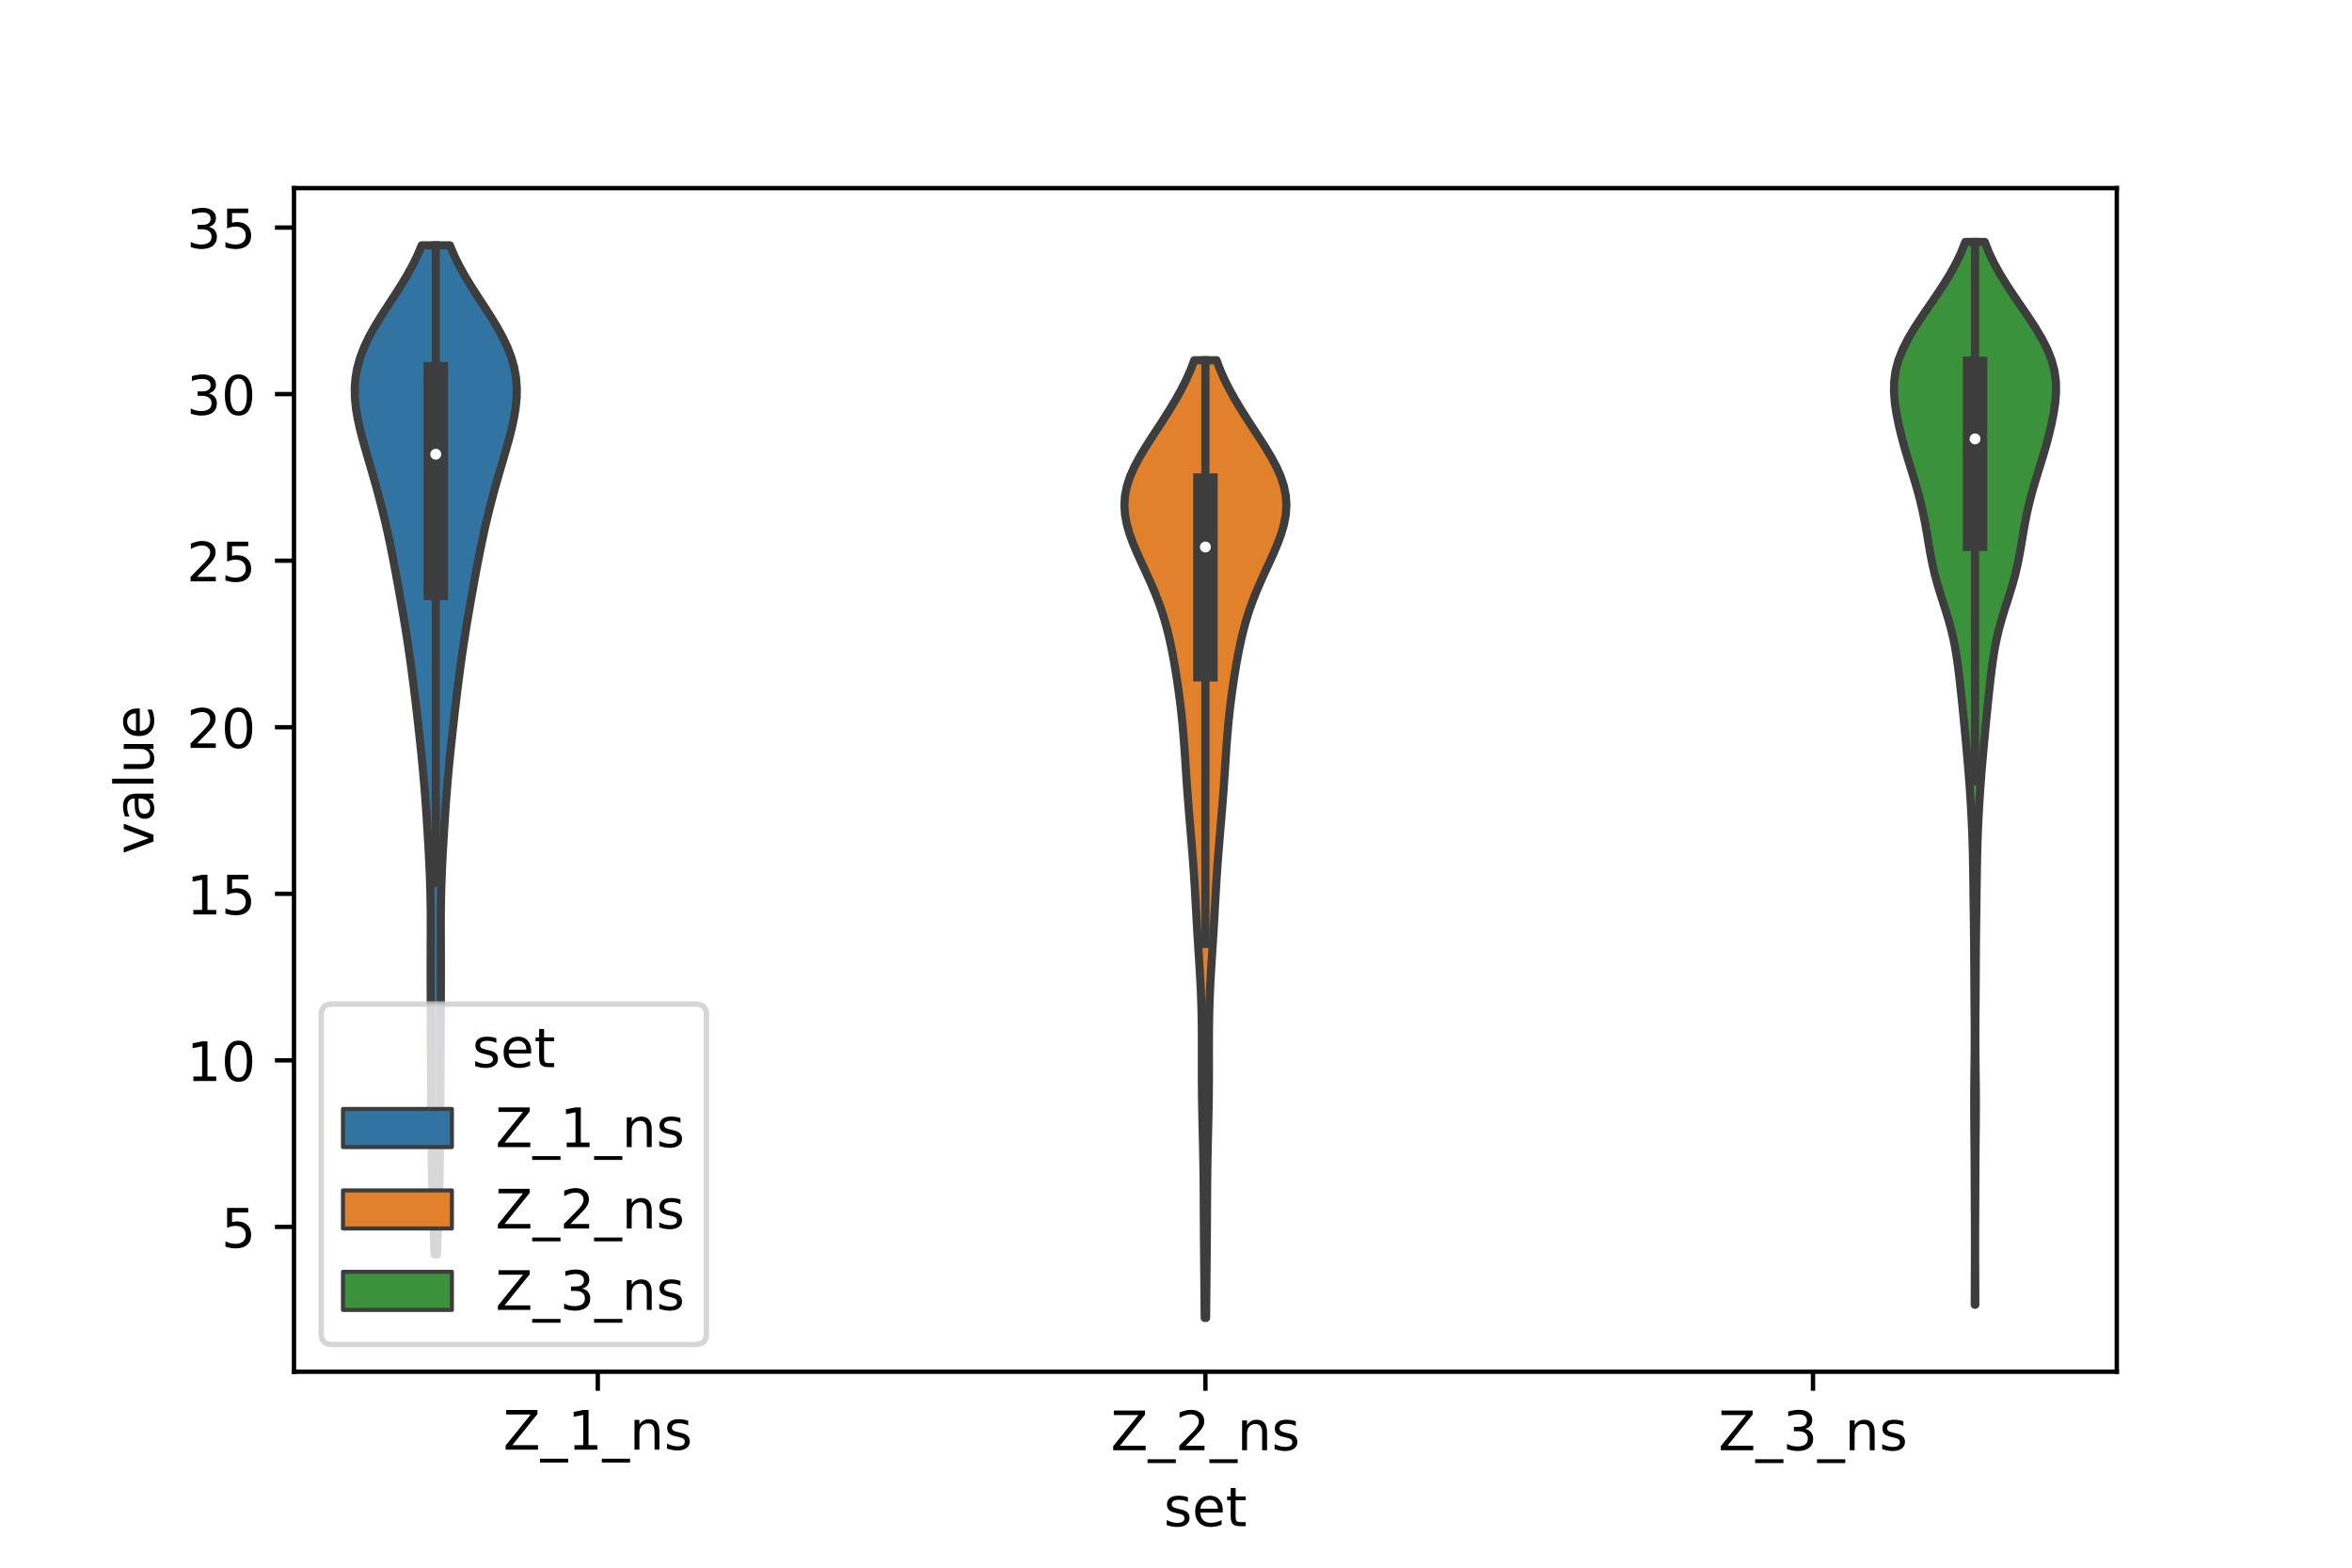 <?xml version="1.0" encoding="utf-8" standalone="no"?>
<!DOCTYPE svg PUBLIC "-//W3C//DTD SVG 1.1//EN"
  "http://www.w3.org/Graphics/SVG/1.1/DTD/svg11.dtd">
<!-- Created with matplotlib (https://matplotlib.org/) -->
<svg height="288pt" version="1.1" viewBox="0 0 432 288" width="432pt" xmlns="http://www.w3.org/2000/svg" xmlns:xlink="http://www.w3.org/1999/xlink">
 <defs>
  <style type="text/css">*{stroke-linecap:butt;stroke-linejoin:round;}</style>
 </defs>
 <g id="figure_1">
  <g id="patch_1">
   <path d="M 0 288 
L 432 288 
L 432 0 
L 0 0 
z
" style="fill:#ffffff;"/>
  </g>
  <g id="axes_1">
   <g id="patch_2">
    <path d="M 54 252 
L 388.8 252 
L 388.8 34.56 
L 54 34.56 
z
" style="fill:#ffffff;"/>
   </g>
   <g id="PolyCollection_1">
    <defs>
     <path d="M 80.272 -57.541 
L 79.808 -57.541 
L 79.751 -59.414 
L 79.688 -61.286 
L 79.623 -63.159 
L 79.557 -65.032 
L 79.494 -66.904 
L 79.436 -68.777 
L 79.385 -70.65 
L 79.341 -72.522 
L 79.305 -74.395 
L 79.276 -76.267 
L 79.253 -78.14 
L 79.235 -80.013 
L 79.22 -81.885 
L 79.208 -83.758 
L 79.197 -85.631 
L 79.188 -87.503 
L 79.18 -89.376 
L 79.172 -91.249 
L 79.165 -93.121 
L 79.157 -94.994 
L 79.15 -96.867 
L 79.142 -98.739 
L 79.133 -100.612 
L 79.124 -102.485 
L 79.114 -104.357 
L 79.106 -106.23 
L 79.1 -108.103 
L 79.097 -109.975 
L 79.099 -111.848 
L 79.105 -113.721 
L 79.112 -115.593 
L 79.117 -117.466 
L 79.116 -119.339 
L 79.103 -121.211 
L 79.075 -123.084 
L 79.029 -124.956 
L 78.965 -126.829 
L 78.886 -128.702 
L 78.793 -130.574 
L 78.69 -132.447 
L 78.581 -134.32 
L 78.466 -136.192 
L 78.346 -138.065 
L 78.219 -139.938 
L 78.081 -141.81 
L 77.932 -143.683 
L 77.771 -145.556 
L 77.596 -147.428 
L 77.411 -149.301 
L 77.217 -151.174 
L 77.016 -153.046 
L 76.809 -154.919 
L 76.597 -156.792 
L 76.379 -158.664 
L 76.155 -160.537 
L 75.922 -162.41 
L 75.681 -164.282 
L 75.429 -166.155 
L 75.164 -168.028 
L 74.887 -169.9 
L 74.597 -171.773 
L 74.293 -173.645 
L 73.979 -175.518 
L 73.655 -177.391 
L 73.323 -179.263 
L 72.984 -181.136 
L 72.638 -183.009 
L 72.282 -184.881 
L 71.915 -186.754 
L 71.53 -188.627 
L 71.126 -190.499 
L 70.699 -192.372 
L 70.247 -194.245 
L 69.769 -196.117 
L 69.266 -197.99 
L 68.742 -199.863 
L 68.202 -201.735 
L 67.653 -203.608 
L 67.11 -205.481 
L 66.587 -207.353 
L 66.107 -209.226 
L 65.696 -211.099 
L 65.383 -212.971 
L 65.195 -214.844 
L 65.16 -216.717 
L 65.301 -218.589 
L 65.633 -220.462 
L 66.16 -222.334 
L 66.876 -224.207 
L 67.766 -226.08 
L 68.799 -227.952 
L 69.939 -229.825 
L 71.144 -231.698 
L 72.368 -233.57 
L 73.568 -235.443 
L 74.703 -237.316 
L 75.741 -239.188 
L 76.662 -241.061 
L 77.451 -242.934 
L 82.629 -242.934 
L 82.629 -242.934 
L 83.418 -241.061 
L 84.339 -239.188 
L 85.377 -237.316 
L 86.512 -235.443 
L 87.712 -233.57 
L 88.936 -231.698 
L 90.141 -229.825 
L 91.281 -227.952 
L 92.314 -226.08 
L 93.204 -224.207 
L 93.92 -222.334 
L 94.447 -220.462 
L 94.779 -218.589 
L 94.92 -216.717 
L 94.885 -214.844 
L 94.697 -212.971 
L 94.384 -211.099 
L 93.973 -209.226 
L 93.493 -207.353 
L 92.97 -205.481 
L 92.427 -203.608 
L 91.878 -201.735 
L 91.338 -199.863 
L 90.814 -197.99 
L 90.311 -196.117 
L 89.833 -194.245 
L 89.381 -192.372 
L 88.954 -190.499 
L 88.55 -188.627 
L 88.165 -186.754 
L 87.798 -184.881 
L 87.442 -183.009 
L 87.096 -181.136 
L 86.757 -179.263 
L 86.425 -177.391 
L 86.101 -175.518 
L 85.787 -173.645 
L 85.483 -171.773 
L 85.193 -169.9 
L 84.916 -168.028 
L 84.651 -166.155 
L 84.399 -164.282 
L 84.158 -162.41 
L 83.925 -160.537 
L 83.701 -158.664 
L 83.483 -156.792 
L 83.271 -154.919 
L 83.064 -153.046 
L 82.863 -151.174 
L 82.669 -149.301 
L 82.484 -147.428 
L 82.309 -145.556 
L 82.148 -143.683 
L 81.999 -141.81 
L 81.861 -139.938 
L 81.734 -138.065 
L 81.614 -136.192 
L 81.499 -134.32 
L 81.39 -132.447 
L 81.287 -130.574 
L 81.194 -128.702 
L 81.115 -126.829 
L 81.051 -124.956 
L 81.005 -123.084 
L 80.977 -121.211 
L 80.964 -119.339 
L 80.963 -117.466 
L 80.968 -115.593 
L 80.975 -113.721 
L 80.981 -111.848 
L 80.983 -109.975 
L 80.98 -108.103 
L 80.974 -106.23 
L 80.966 -104.357 
L 80.956 -102.485 
L 80.947 -100.612 
L 80.938 -98.739 
L 80.93 -96.867 
L 80.923 -94.994 
L 80.915 -93.121 
L 80.908 -91.249 
L 80.9 -89.376 
L 80.892 -87.503 
L 80.883 -85.631 
L 80.872 -83.758 
L 80.86 -81.885 
L 80.845 -80.013 
L 80.827 -78.14 
L 80.804 -76.267 
L 80.775 -74.395 
L 80.739 -72.522 
L 80.695 -70.65 
L 80.644 -68.777 
L 80.586 -66.904 
L 80.523 -65.032 
L 80.457 -63.159 
L 80.392 -61.286 
L 80.329 -59.414 
L 80.272 -57.541 
z
" id="m3bf6f340ad" style="stroke:#3d3d3d;stroke-width:1.5;"/>
    </defs>
    <g clip-path="url(#p262631d342)">
     <use style="fill:#3274a1;stroke:#3d3d3d;stroke-width:1.5;" x="0" xlink:href="#m3bf6f340ad" y="288"/>
    </g>
   </g>
   <g id="PolyCollection_2">
    <defs>
     <path d="M 221.526 -45.884 
L 221.274 -45.884 
L 221.256 -47.661 
L 221.239 -49.438 
L 221.223 -51.215 
L 221.207 -52.992 
L 221.191 -54.769 
L 221.174 -56.547 
L 221.158 -58.324 
L 221.143 -60.101 
L 221.13 -61.878 
L 221.119 -63.655 
L 221.109 -65.432 
L 221.1 -67.209 
L 221.089 -68.987 
L 221.075 -70.764 
L 221.056 -72.541 
L 221.03 -74.318 
L 220.998 -76.095 
L 220.96 -77.872 
L 220.919 -79.649 
L 220.877 -81.427 
L 220.838 -83.204 
L 220.804 -84.981 
L 220.778 -86.758 
L 220.761 -88.535 
L 220.753 -90.312 
L 220.752 -92.09 
L 220.754 -93.867 
L 220.756 -95.644 
L 220.752 -97.421 
L 220.739 -99.198 
L 220.714 -100.975 
L 220.674 -102.752 
L 220.618 -104.53 
L 220.544 -106.307 
L 220.455 -108.084 
L 220.353 -109.861 
L 220.242 -111.638 
L 220.127 -113.415 
L 220.013 -115.192 
L 219.903 -116.97 
L 219.798 -118.747 
L 219.699 -120.524 
L 219.6 -122.301 
L 219.5 -124.078 
L 219.394 -125.855 
L 219.279 -127.632 
L 219.154 -129.41 
L 219.02 -131.187 
L 218.877 -132.964 
L 218.728 -134.741 
L 218.577 -136.518 
L 218.427 -138.295 
L 218.282 -140.073 
L 218.144 -141.85 
L 218.015 -143.627 
L 217.893 -145.404 
L 217.776 -147.181 
L 217.66 -148.958 
L 217.538 -150.735 
L 217.404 -152.513 
L 217.254 -154.29 
L 217.083 -156.067 
L 216.89 -157.844 
L 216.673 -159.621 
L 216.434 -161.398 
L 216.174 -163.175 
L 215.892 -164.953 
L 215.586 -166.73 
L 215.251 -168.507 
L 214.878 -170.284 
L 214.456 -172.061 
L 213.975 -173.838 
L 213.424 -175.616 
L 212.8 -177.393 
L 212.105 -179.17 
L 211.347 -180.947 
L 210.544 -182.724 
L 209.722 -184.501 
L 208.914 -186.278 
L 208.159 -188.056 
L 207.5 -189.833 
L 206.981 -191.61 
L 206.643 -193.387 
L 206.52 -195.164 
L 206.634 -196.941 
L 206.991 -198.718 
L 207.579 -200.496 
L 208.37 -202.273 
L 209.322 -204.05 
L 210.389 -205.827 
L 211.524 -207.604 
L 212.686 -209.381 
L 213.839 -211.158 
L 214.957 -212.936 
L 216.018 -214.713 
L 217.002 -216.49 
L 217.894 -218.267 
L 218.682 -220.044 
L 219.355 -221.821 
L 223.445 -221.821 
L 223.445 -221.821 
L 224.118 -220.044 
L 224.906 -218.267 
L 225.798 -216.49 
L 226.782 -214.713 
L 227.843 -212.936 
L 228.961 -211.158 
L 230.114 -209.381 
L 231.276 -207.604 
L 232.411 -205.827 
L 233.478 -204.05 
L 234.43 -202.273 
L 235.221 -200.496 
L 235.809 -198.718 
L 236.166 -196.941 
L 236.28 -195.164 
L 236.157 -193.387 
L 235.819 -191.61 
L 235.3 -189.833 
L 234.641 -188.056 
L 233.886 -186.278 
L 233.078 -184.501 
L 232.256 -182.724 
L 231.453 -180.947 
L 230.695 -179.17 
L 230 -177.393 
L 229.376 -175.616 
L 228.825 -173.838 
L 228.344 -172.061 
L 227.922 -170.284 
L 227.549 -168.507 
L 227.214 -166.73 
L 226.908 -164.953 
L 226.626 -163.175 
L 226.366 -161.398 
L 226.127 -159.621 
L 225.91 -157.844 
L 225.717 -156.067 
L 225.546 -154.29 
L 225.396 -152.513 
L 225.262 -150.735 
L 225.14 -148.958 
L 225.024 -147.181 
L 224.907 -145.404 
L 224.785 -143.627 
L 224.656 -141.85 
L 224.518 -140.073 
L 224.373 -138.295 
L 224.223 -136.518 
L 224.072 -134.741 
L 223.923 -132.964 
L 223.78 -131.187 
L 223.646 -129.41 
L 223.521 -127.632 
L 223.406 -125.855 
L 223.3 -124.078 
L 223.2 -122.301 
L 223.101 -120.524 
L 223.002 -118.747 
L 222.897 -116.97 
L 222.787 -115.192 
L 222.673 -113.415 
L 222.558 -111.638 
L 222.447 -109.861 
L 222.345 -108.084 
L 222.256 -106.307 
L 222.182 -104.53 
L 222.126 -102.752 
L 222.086 -100.975 
L 222.061 -99.198 
L 222.048 -97.421 
L 222.044 -95.644 
L 222.046 -93.867 
L 222.048 -92.09 
L 222.047 -90.312 
L 222.039 -88.535 
L 222.022 -86.758 
L 221.996 -84.981 
L 221.962 -83.204 
L 221.923 -81.427 
L 221.881 -79.649 
L 221.84 -77.872 
L 221.802 -76.095 
L 221.77 -74.318 
L 221.744 -72.541 
L 221.725 -70.764 
L 221.711 -68.987 
L 221.7 -67.209 
L 221.691 -65.432 
L 221.681 -63.655 
L 221.67 -61.878 
L 221.657 -60.101 
L 221.642 -58.324 
L 221.626 -56.547 
L 221.609 -54.769 
L 221.593 -52.992 
L 221.577 -51.215 
L 221.561 -49.438 
L 221.544 -47.661 
L 221.526 -45.884 
z
" id="m07e577beed" style="stroke:#3d3d3d;stroke-width:1.5;"/>
    </defs>
    <g clip-path="url(#p262631d342)">
     <use style="fill:#e1812c;stroke:#3d3d3d;stroke-width:1.5;" x="0" xlink:href="#m07e577beed" y="288"/>
    </g>
   </g>
   <g id="PolyCollection_3">
    <defs>
     <path d="M 362.81 -48.308 
L 362.71 -48.308 
L 362.712 -50.28 
L 362.719 -52.252 
L 362.728 -54.225 
L 362.736 -56.197 
L 362.741 -58.169 
L 362.743 -60.141 
L 362.74 -62.113 
L 362.733 -64.086 
L 362.724 -66.058 
L 362.714 -68.03 
L 362.705 -70.002 
L 362.697 -71.974 
L 362.689 -73.947 
L 362.679 -75.919 
L 362.665 -77.891 
L 362.646 -79.863 
L 362.627 -81.835 
L 362.613 -83.808 
L 362.61 -85.78 
L 362.618 -87.752 
L 362.638 -89.724 
L 362.662 -91.697 
L 362.685 -93.669 
L 362.701 -95.641 
L 362.706 -97.613 
L 362.701 -99.585 
L 362.688 -101.558 
L 362.671 -103.53 
L 362.655 -105.502 
L 362.641 -107.474 
L 362.631 -109.446 
L 362.621 -111.419 
L 362.608 -113.391 
L 362.59 -115.363 
L 362.568 -117.335 
L 362.542 -119.307 
L 362.515 -121.28 
L 362.49 -123.252 
L 362.465 -125.224 
L 362.438 -127.196 
L 362.407 -129.168 
L 362.367 -131.141 
L 362.314 -133.113 
L 362.245 -135.085 
L 362.159 -137.057 
L 362.058 -139.029 
L 361.943 -141.002 
L 361.813 -142.974 
L 361.668 -144.946 
L 361.51 -146.918 
L 361.341 -148.89 
L 361.164 -150.863 
L 360.983 -152.835 
L 360.796 -154.807 
L 360.603 -156.779 
L 360.404 -158.752 
L 360.198 -160.724 
L 359.982 -162.696 
L 359.751 -164.668 
L 359.491 -166.64 
L 359.181 -168.613 
L 358.8 -170.585 
L 358.332 -172.557 
L 357.78 -174.529 
L 357.166 -176.501 
L 356.532 -178.474 
L 355.925 -180.446 
L 355.384 -182.418 
L 354.927 -184.39 
L 354.543 -186.362 
L 354.204 -188.335 
L 353.873 -190.307 
L 353.517 -192.279 
L 353.112 -194.251 
L 352.644 -196.223 
L 352.111 -198.196 
L 351.525 -200.168 
L 350.911 -202.14 
L 350.302 -204.112 
L 349.725 -206.084 
L 349.198 -208.057 
L 348.73 -210.029 
L 348.335 -212.001 
L 348.038 -213.973 
L 347.88 -215.945 
L 347.912 -217.918 
L 348.179 -219.89 
L 348.705 -221.862 
L 349.485 -223.834 
L 350.487 -225.807 
L 351.662 -227.779 
L 352.951 -229.751 
L 354.298 -231.723 
L 355.647 -233.695 
L 356.951 -235.668 
L 358.165 -237.64 
L 359.255 -239.612 
L 360.195 -241.584 
L 360.968 -243.556 
L 364.552 -243.556 
L 364.552 -243.556 
L 365.325 -241.584 
L 366.265 -239.612 
L 367.355 -237.64 
L 368.569 -235.668 
L 369.873 -233.695 
L 371.222 -231.723 
L 372.569 -229.751 
L 373.858 -227.779 
L 375.033 -225.807 
L 376.035 -223.834 
L 376.815 -221.862 
L 377.341 -219.89 
L 377.608 -217.918 
L 377.64 -215.945 
L 377.482 -213.973 
L 377.185 -212.001 
L 376.79 -210.029 
L 376.322 -208.057 
L 375.795 -206.084 
L 375.218 -204.112 
L 374.609 -202.14 
L 373.995 -200.168 
L 373.409 -198.196 
L 372.876 -196.223 
L 372.408 -194.251 
L 372.003 -192.279 
L 371.647 -190.307 
L 371.316 -188.335 
L 370.977 -186.362 
L 370.593 -184.39 
L 370.136 -182.418 
L 369.595 -180.446 
L 368.988 -178.474 
L 368.354 -176.501 
L 367.74 -174.529 
L 367.188 -172.557 
L 366.72 -170.585 
L 366.339 -168.613 
L 366.029 -166.64 
L 365.769 -164.668 
L 365.538 -162.696 
L 365.322 -160.724 
L 365.116 -158.752 
L 364.917 -156.779 
L 364.724 -154.807 
L 364.537 -152.835 
L 364.356 -150.863 
L 364.179 -148.89 
L 364.01 -146.918 
L 363.852 -144.946 
L 363.707 -142.974 
L 363.577 -141.002 
L 363.462 -139.029 
L 363.361 -137.057 
L 363.275 -135.085 
L 363.206 -133.113 
L 363.153 -131.141 
L 363.113 -129.168 
L 363.082 -127.196 
L 363.055 -125.224 
L 363.03 -123.252 
L 363.005 -121.28 
L 362.978 -119.307 
L 362.952 -117.335 
L 362.93 -115.363 
L 362.912 -113.391 
L 362.899 -111.419 
L 362.889 -109.446 
L 362.879 -107.474 
L 362.865 -105.502 
L 362.849 -103.53 
L 362.832 -101.558 
L 362.819 -99.585 
L 362.814 -97.613 
L 362.819 -95.641 
L 362.835 -93.669 
L 362.858 -91.697 
L 362.882 -89.724 
L 362.902 -87.752 
L 362.91 -85.78 
L 362.907 -83.808 
L 362.893 -81.835 
L 362.874 -79.863 
L 362.855 -77.891 
L 362.841 -75.919 
L 362.831 -73.947 
L 362.823 -71.974 
L 362.815 -70.002 
L 362.806 -68.03 
L 362.796 -66.058 
L 362.787 -64.086 
L 362.78 -62.113 
L 362.777 -60.141 
L 362.779 -58.169 
L 362.784 -56.197 
L 362.792 -54.225 
L 362.801 -52.252 
L 362.808 -50.28 
L 362.81 -48.308 
z
" id="m6ae38e6315" style="stroke:#3d3d3d;stroke-width:1.5;"/>
    </defs>
    <g clip-path="url(#p262631d342)">
     <use style="fill:#3a923a;stroke:#3d3d3d;stroke-width:1.5;" x="0" xlink:href="#m6ae38e6315" y="288"/>
    </g>
   </g>
   <g id="patch_3">
    <path clip-path="url(#p262631d342)" d="M 109.8 255.995 
L 109.8 255.995 
L 109.8 255.995 
L 109.8 255.995 
z
" style="fill:#3274a1;stroke:#3d3d3d;stroke-linejoin:miter;stroke-width:0.75;"/>
   </g>
   <g id="patch_4">
    <path clip-path="url(#p262631d342)" d="M 109.8 255.995 
L 109.8 255.995 
L 109.8 255.995 
L 109.8 255.995 
z
" style="fill:#e1812c;stroke:#3d3d3d;stroke-linejoin:miter;stroke-width:0.75;"/>
   </g>
   <g id="patch_5">
    <path clip-path="url(#p262631d342)" d="M 109.8 255.995 
L 109.8 255.995 
L 109.8 255.995 
L 109.8 255.995 
z
" style="fill:#3a923a;stroke:#3d3d3d;stroke-linejoin:miter;stroke-width:0.75;"/>
   </g>
   <g id="matplotlib.axis_1">
    <g id="xtick_1">
     <g id="line2d_1">
      <defs>
       <path d="M 0 0 
L 0 3.5 
" id="mebcff09073" style="stroke:#000000;stroke-width:0.8;"/>
      </defs>
      <g>
       <use style="stroke:#000000;stroke-width:0.8;" x="109.8" xlink:href="#mebcff09073" y="252"/>
      </g>
     </g>
     <g id="text_1">
      <!-- Z_1_ns -->
      <g transform="translate(92.42 266.32)scale(0.1 -0.1)">
       <defs>
        <path d="M 5.609 72.906 
L 62.891 72.906 
L 62.891 65.375 
L 16.797 8.297 
L 64.016 8.297 
L 64.016 0 
L 4.5 0 
L 4.5 7.516 
L 50.594 64.594 
L 5.609 64.594 
z
" id="DejaVuSans-90"/>
        <path d="M 50.984 -16.609 
L 50.984 -23.578 
L -0.984 -23.578 
L -0.984 -16.609 
z
" id="DejaVuSans-95"/>
        <path d="M 12.406 8.297 
L 28.516 8.297 
L 28.516 63.922 
L 10.984 60.406 
L 10.984 69.391 
L 28.422 72.906 
L 38.281 72.906 
L 38.281 8.297 
L 54.391 8.297 
L 54.391 0 
L 12.406 0 
z
" id="DejaVuSans-49"/>
        <path d="M 54.891 33.016 
L 54.891 0 
L 45.906 0 
L 45.906 32.719 
Q 45.906 40.484 42.875 44.328 
Q 39.844 48.188 33.797 48.188 
Q 26.516 48.188 22.312 43.547 
Q 18.109 38.922 18.109 30.906 
L 18.109 0 
L 9.078 0 
L 9.078 54.688 
L 18.109 54.688 
L 18.109 46.188 
Q 21.344 51.125 25.703 53.562 
Q 30.078 56 35.797 56 
Q 45.219 56 50.047 50.172 
Q 54.891 44.344 54.891 33.016 
z
" id="DejaVuSans-110"/>
        <path d="M 44.281 53.078 
L 44.281 44.578 
Q 40.484 46.531 36.375 47.5 
Q 32.281 48.484 27.875 48.484 
Q 21.188 48.484 17.844 46.438 
Q 14.5 44.391 14.5 40.281 
Q 14.5 37.156 16.891 35.375 
Q 19.281 33.594 26.516 31.984 
L 29.594 31.297 
Q 39.156 29.25 43.188 25.516 
Q 47.219 21.781 47.219 15.094 
Q 47.219 7.469 41.188 3.016 
Q 35.156 -1.422 24.609 -1.422 
Q 20.219 -1.422 15.453 -0.562 
Q 10.688 0.297 5.422 2 
L 5.422 11.281 
Q 10.406 8.688 15.234 7.391 
Q 20.062 6.109 24.812 6.109 
Q 31.156 6.109 34.562 8.281 
Q 37.984 10.453 37.984 14.406 
Q 37.984 18.062 35.516 20.016 
Q 33.062 21.969 24.703 23.781 
L 21.578 24.516 
Q 13.234 26.266 9.516 29.906 
Q 5.812 33.547 5.812 39.891 
Q 5.812 47.609 11.281 51.797 
Q 16.75 56 26.812 56 
Q 31.781 56 36.172 55.266 
Q 40.578 54.547 44.281 53.078 
z
" id="DejaVuSans-115"/>
       </defs>
       <use xlink:href="#DejaVuSans-90"/>
       <use x="68.506" xlink:href="#DejaVuSans-95"/>
       <use x="118.506" xlink:href="#DejaVuSans-49"/>
       <use x="182.129" xlink:href="#DejaVuSans-95"/>
       <use x="232.129" xlink:href="#DejaVuSans-110"/>
       <use x="295.508" xlink:href="#DejaVuSans-115"/>
      </g>
     </g>
    </g>
    <g id="xtick_2">
     <g id="line2d_2">
      <g>
       <use style="stroke:#000000;stroke-width:0.8;" x="221.4" xlink:href="#mebcff09073" y="252"/>
      </g>
     </g>
     <g id="text_2">
      <!-- Z_2_ns -->
      <g transform="translate(204.02 266.422)scale(0.1 -0.1)">
       <defs>
        <path d="M 19.188 8.297 
L 53.609 8.297 
L 53.609 0 
L 7.328 0 
L 7.328 8.297 
Q 12.938 14.109 22.625 23.891 
Q 32.328 33.688 34.812 36.531 
Q 39.547 41.844 41.422 45.531 
Q 43.312 49.219 43.312 52.781 
Q 43.312 58.594 39.234 62.25 
Q 35.156 65.922 28.609 65.922 
Q 23.969 65.922 18.812 64.312 
Q 13.672 62.703 7.812 59.422 
L 7.812 69.391 
Q 13.766 71.781 18.938 73 
Q 24.125 74.219 28.422 74.219 
Q 39.75 74.219 46.484 68.547 
Q 53.219 62.891 53.219 53.422 
Q 53.219 48.922 51.531 44.891 
Q 49.859 40.875 45.406 35.406 
Q 44.188 33.984 37.641 27.219 
Q 31.109 20.453 19.188 8.297 
z
" id="DejaVuSans-50"/>
       </defs>
       <use xlink:href="#DejaVuSans-90"/>
       <use x="68.506" xlink:href="#DejaVuSans-95"/>
       <use x="118.506" xlink:href="#DejaVuSans-50"/>
       <use x="182.129" xlink:href="#DejaVuSans-95"/>
       <use x="232.129" xlink:href="#DejaVuSans-110"/>
       <use x="295.508" xlink:href="#DejaVuSans-115"/>
      </g>
     </g>
    </g>
    <g id="xtick_3">
     <g id="line2d_3">
      <g>
       <use style="stroke:#000000;stroke-width:0.8;" x="333" xlink:href="#mebcff09073" y="252"/>
      </g>
     </g>
     <g id="text_3">
      <!-- Z_3_ns -->
      <g transform="translate(315.62 266.422)scale(0.1 -0.1)">
       <defs>
        <path d="M 40.578 39.312 
Q 47.656 37.797 51.625 33 
Q 55.609 28.219 55.609 21.188 
Q 55.609 10.406 48.188 4.484 
Q 40.766 -1.422 27.094 -1.422 
Q 22.516 -1.422 17.656 -0.516 
Q 12.797 0.391 7.625 2.203 
L 7.625 11.719 
Q 11.719 9.328 16.594 8.109 
Q 21.484 6.891 26.812 6.891 
Q 36.078 6.891 40.938 10.547 
Q 45.797 14.203 45.797 21.188 
Q 45.797 27.641 41.281 31.266 
Q 36.766 34.906 28.719 34.906 
L 20.219 34.906 
L 20.219 43.016 
L 29.109 43.016 
Q 36.375 43.016 40.234 45.922 
Q 44.094 48.828 44.094 54.297 
Q 44.094 59.906 40.109 62.906 
Q 36.141 65.922 28.719 65.922 
Q 24.656 65.922 20.016 65.031 
Q 15.375 64.156 9.812 62.312 
L 9.812 71.094 
Q 15.438 72.656 20.344 73.438 
Q 25.25 74.219 29.594 74.219 
Q 40.828 74.219 47.359 69.109 
Q 53.906 64.016 53.906 55.328 
Q 53.906 49.266 50.438 45.094 
Q 46.969 40.922 40.578 39.312 
z
" id="DejaVuSans-51"/>
       </defs>
       <use xlink:href="#DejaVuSans-90"/>
       <use x="68.506" xlink:href="#DejaVuSans-95"/>
       <use x="118.506" xlink:href="#DejaVuSans-51"/>
       <use x="182.129" xlink:href="#DejaVuSans-95"/>
       <use x="232.129" xlink:href="#DejaVuSans-110"/>
       <use x="295.508" xlink:href="#DejaVuSans-115"/>
      </g>
     </g>
    </g>
    <g id="text_4">
     <!-- set -->
     <g transform="translate(213.759 280.378)scale(0.1 -0.1)">
      <defs>
       <path d="M 56.203 29.594 
L 56.203 25.203 
L 14.891 25.203 
Q 15.484 15.922 20.484 11.062 
Q 25.484 6.203 34.422 6.203 
Q 39.594 6.203 44.453 7.469 
Q 49.312 8.734 54.109 11.281 
L 54.109 2.781 
Q 49.266 0.734 44.188 -0.344 
Q 39.109 -1.422 33.891 -1.422 
Q 20.797 -1.422 13.156 6.188 
Q 5.516 13.812 5.516 26.812 
Q 5.516 40.234 12.766 48.109 
Q 20.016 56 32.328 56 
Q 43.359 56 49.781 48.891 
Q 56.203 41.797 56.203 29.594 
z
M 47.219 32.234 
Q 47.125 39.594 43.094 43.984 
Q 39.062 48.391 32.422 48.391 
Q 24.906 48.391 20.391 44.141 
Q 15.875 39.891 15.188 32.172 
z
" id="DejaVuSans-101"/>
       <path d="M 18.312 70.219 
L 18.312 54.688 
L 36.812 54.688 
L 36.812 47.703 
L 18.312 47.703 
L 18.312 18.016 
Q 18.312 11.328 20.141 9.422 
Q 21.969 7.516 27.594 7.516 
L 36.812 7.516 
L 36.812 0 
L 27.594 0 
Q 17.188 0 13.234 3.875 
Q 9.281 7.766 9.281 18.016 
L 9.281 47.703 
L 2.688 47.703 
L 2.688 54.688 
L 9.281 54.688 
L 9.281 70.219 
z
" id="DejaVuSans-116"/>
      </defs>
      <use xlink:href="#DejaVuSans-115"/>
      <use x="52.1" xlink:href="#DejaVuSans-101"/>
      <use x="113.623" xlink:href="#DejaVuSans-116"/>
     </g>
    </g>
   </g>
   <g id="matplotlib.axis_2">
    <g id="ytick_1">
     <g id="line2d_4">
      <defs>
       <path d="M 0 0 
L -3.5 0 
" id="m90a9a441a6" style="stroke:#000000;stroke-width:0.8;"/>
      </defs>
      <g>
       <use style="stroke:#000000;stroke-width:0.8;" x="54" xlink:href="#m90a9a441a6" y="225.397"/>
      </g>
     </g>
     <g id="text_5">
      <!-- 5 -->
      <g transform="translate(40.638 229.196)scale(0.1 -0.1)">
       <defs>
        <path d="M 10.797 72.906 
L 49.516 72.906 
L 49.516 64.594 
L 19.828 64.594 
L 19.828 46.734 
Q 21.969 47.469 24.109 47.828 
Q 26.266 48.188 28.422 48.188 
Q 40.625 48.188 47.75 41.5 
Q 54.891 34.812 54.891 23.391 
Q 54.891 11.625 47.562 5.094 
Q 40.234 -1.422 26.906 -1.422 
Q 22.312 -1.422 17.547 -0.641 
Q 12.797 0.141 7.719 1.703 
L 7.719 11.625 
Q 12.109 9.234 16.797 8.062 
Q 21.484 6.891 26.703 6.891 
Q 35.156 6.891 40.078 11.328 
Q 45.016 15.766 45.016 23.391 
Q 45.016 31 40.078 35.438 
Q 35.156 39.891 26.703 39.891 
Q 22.75 39.891 18.812 39.016 
Q 14.891 38.141 10.797 36.281 
z
" id="DejaVuSans-53"/>
       </defs>
       <use xlink:href="#DejaVuSans-53"/>
      </g>
     </g>
    </g>
    <g id="ytick_2">
     <g id="line2d_5">
      <g>
       <use style="stroke:#000000;stroke-width:0.8;" x="54" xlink:href="#m90a9a441a6" y="194.799"/>
      </g>
     </g>
     <g id="text_6">
      <!-- 10 -->
      <g transform="translate(34.275 198.598)scale(0.1 -0.1)">
       <defs>
        <path d="M 31.781 66.406 
Q 24.172 66.406 20.328 58.906 
Q 16.5 51.422 16.5 36.375 
Q 16.5 21.391 20.328 13.891 
Q 24.172 6.391 31.781 6.391 
Q 39.453 6.391 43.281 13.891 
Q 47.125 21.391 47.125 36.375 
Q 47.125 51.422 43.281 58.906 
Q 39.453 66.406 31.781 66.406 
z
M 31.781 74.219 
Q 44.047 74.219 50.516 64.516 
Q 56.984 54.828 56.984 36.375 
Q 56.984 17.969 50.516 8.266 
Q 44.047 -1.422 31.781 -1.422 
Q 19.531 -1.422 13.062 8.266 
Q 6.594 17.969 6.594 36.375 
Q 6.594 54.828 13.062 64.516 
Q 19.531 74.219 31.781 74.219 
z
" id="DejaVuSans-48"/>
       </defs>
       <use xlink:href="#DejaVuSans-49"/>
       <use x="63.623" xlink:href="#DejaVuSans-48"/>
      </g>
     </g>
    </g>
    <g id="ytick_3">
     <g id="line2d_6">
      <g>
       <use style="stroke:#000000;stroke-width:0.8;" x="54" xlink:href="#m90a9a441a6" y="164.201"/>
      </g>
     </g>
     <g id="text_7">
      <!-- 15 -->
      <g transform="translate(34.275 168)scale(0.1 -0.1)">
       <use xlink:href="#DejaVuSans-49"/>
       <use x="63.623" xlink:href="#DejaVuSans-53"/>
      </g>
     </g>
    </g>
    <g id="ytick_4">
     <g id="line2d_7">
      <g>
       <use style="stroke:#000000;stroke-width:0.8;" x="54" xlink:href="#m90a9a441a6" y="133.603"/>
      </g>
     </g>
     <g id="text_8">
      <!-- 20 -->
      <g transform="translate(34.275 137.402)scale(0.1 -0.1)">
       <use xlink:href="#DejaVuSans-50"/>
       <use x="63.623" xlink:href="#DejaVuSans-48"/>
      </g>
     </g>
    </g>
    <g id="ytick_5">
     <g id="line2d_8">
      <g>
       <use style="stroke:#000000;stroke-width:0.8;" x="54" xlink:href="#m90a9a441a6" y="103.005"/>
      </g>
     </g>
     <g id="text_9">
      <!-- 25 -->
      <g transform="translate(34.275 106.804)scale(0.1 -0.1)">
       <use xlink:href="#DejaVuSans-50"/>
       <use x="63.623" xlink:href="#DejaVuSans-53"/>
      </g>
     </g>
    </g>
    <g id="ytick_6">
     <g id="line2d_9">
      <g>
       <use style="stroke:#000000;stroke-width:0.8;" x="54" xlink:href="#m90a9a441a6" y="72.406"/>
      </g>
     </g>
     <g id="text_10">
      <!-- 30 -->
      <g transform="translate(34.275 76.206)scale(0.1 -0.1)">
       <use xlink:href="#DejaVuSans-51"/>
       <use x="63.623" xlink:href="#DejaVuSans-48"/>
      </g>
     </g>
    </g>
    <g id="ytick_7">
     <g id="line2d_10">
      <g>
       <use style="stroke:#000000;stroke-width:0.8;" x="54" xlink:href="#m90a9a441a6" y="41.808"/>
      </g>
     </g>
     <g id="text_11">
      <!-- 35 -->
      <g transform="translate(34.275 45.607)scale(0.1 -0.1)">
       <use xlink:href="#DejaVuSans-51"/>
       <use x="63.623" xlink:href="#DejaVuSans-53"/>
      </g>
     </g>
    </g>
    <g id="text_12">
     <!-- value -->
     <g transform="translate(28.195 156.938)rotate(-90)scale(0.1 -0.1)">
      <defs>
       <path d="M 2.984 54.688 
L 12.5 54.688 
L 29.594 8.797 
L 46.688 54.688 
L 56.203 54.688 
L 35.688 0 
L 23.484 0 
z
" id="DejaVuSans-118"/>
       <path d="M 34.281 27.484 
Q 23.391 27.484 19.188 25 
Q 14.984 22.516 14.984 16.5 
Q 14.984 11.719 18.141 8.906 
Q 21.297 6.109 26.703 6.109 
Q 34.188 6.109 38.703 11.406 
Q 43.219 16.703 43.219 25.484 
L 43.219 27.484 
z
M 52.203 31.203 
L 52.203 0 
L 43.219 0 
L 43.219 8.297 
Q 40.141 3.328 35.547 0.953 
Q 30.953 -1.422 24.312 -1.422 
Q 15.922 -1.422 10.953 3.297 
Q 6 8.016 6 15.922 
Q 6 25.141 12.172 29.828 
Q 18.359 34.516 30.609 34.516 
L 43.219 34.516 
L 43.219 35.406 
Q 43.219 41.609 39.141 45 
Q 35.062 48.391 27.688 48.391 
Q 23 48.391 18.547 47.266 
Q 14.109 46.141 10.016 43.891 
L 10.016 52.203 
Q 14.938 54.109 19.578 55.047 
Q 24.219 56 28.609 56 
Q 40.484 56 46.344 49.844 
Q 52.203 43.703 52.203 31.203 
z
" id="DejaVuSans-97"/>
       <path d="M 9.422 75.984 
L 18.406 75.984 
L 18.406 0 
L 9.422 0 
z
" id="DejaVuSans-108"/>
       <path d="M 8.5 21.578 
L 8.5 54.688 
L 17.484 54.688 
L 17.484 21.922 
Q 17.484 14.156 20.5 10.266 
Q 23.531 6.391 29.594 6.391 
Q 36.859 6.391 41.078 11.031 
Q 45.312 15.672 45.312 23.688 
L 45.312 54.688 
L 54.297 54.688 
L 54.297 0 
L 45.312 0 
L 45.312 8.406 
Q 42.047 3.422 37.719 1 
Q 33.406 -1.422 27.688 -1.422 
Q 18.266 -1.422 13.375 4.438 
Q 8.5 10.297 8.5 21.578 
z
M 31.109 56 
z
" id="DejaVuSans-117"/>
      </defs>
      <use xlink:href="#DejaVuSans-118"/>
      <use x="59.18" xlink:href="#DejaVuSans-97"/>
      <use x="120.459" xlink:href="#DejaVuSans-108"/>
      <use x="148.242" xlink:href="#DejaVuSans-117"/>
      <use x="211.621" xlink:href="#DejaVuSans-101"/>
     </g>
    </g>
   </g>
   <g id="line2d_11">
    <path clip-path="url(#p262631d342)" d="M 80.04 162.24 
L 80.04 45.066 
" style="fill:none;stroke:#3d3d3d;stroke-linecap:square;stroke-width:1.5;"/>
   </g>
   <g id="line2d_12">
    <path clip-path="url(#p262631d342)" d="M 80.04 107.977 
L 80.04 68.749 
" style="fill:none;stroke:#3d3d3d;stroke-linecap:square;stroke-width:4.5;"/>
   </g>
   <g id="line2d_13">
    <path clip-path="url(#p262631d342)" d="M 221.4 173.411 
L 221.4 66.179 
" style="fill:none;stroke:#3d3d3d;stroke-linecap:square;stroke-width:1.5;"/>
   </g>
   <g id="line2d_14">
    <path clip-path="url(#p262631d342)" d="M 221.4 122.953 
L 221.4 89.214 
" style="fill:none;stroke:#3d3d3d;stroke-linecap:square;stroke-width:4.5;"/>
   </g>
   <g id="line2d_15">
    <path clip-path="url(#p262631d342)" d="M 362.76 143.53 
L 362.76 44.444 
" style="fill:none;stroke:#3d3d3d;stroke-linecap:square;stroke-width:1.5;"/>
   </g>
   <g id="line2d_16">
    <path clip-path="url(#p262631d342)" d="M 362.76 98.967 
L 362.76 67.761 
" style="fill:none;stroke:#3d3d3d;stroke-linecap:square;stroke-width:4.5;"/>
   </g>
   <g id="patch_6">
    <path d="M 54 252 
L 54 34.56 
" style="fill:none;stroke:#000000;stroke-linecap:square;stroke-linejoin:miter;stroke-width:0.8;"/>
   </g>
   <g id="patch_7">
    <path d="M 388.8 252 
L 388.8 34.56 
" style="fill:none;stroke:#000000;stroke-linecap:square;stroke-linejoin:miter;stroke-width:0.8;"/>
   </g>
   <g id="patch_8">
    <path d="M 54 252 
L 388.8 252 
" style="fill:none;stroke:#000000;stroke-linecap:square;stroke-linejoin:miter;stroke-width:0.8;"/>
   </g>
   <g id="patch_9">
    <path d="M 54 34.56 
L 388.8 34.56 
" style="fill:none;stroke:#000000;stroke-linecap:square;stroke-linejoin:miter;stroke-width:0.8;"/>
   </g>
   <g id="PathCollection_1">
    <defs>
     <path d="M 0 1.5 
C 0.398 1.5 0.779 1.342 1.061 1.061 
C 1.342 0.779 1.5 0.398 1.5 0 
C 1.5 -0.398 1.342 -0.779 1.061 -1.061 
C 0.779 -1.342 0.398 -1.5 0 -1.5 
C -0.398 -1.5 -0.779 -1.342 -1.061 -1.061 
C -1.342 -0.779 -1.5 -0.398 -1.5 0 
C -1.5 0.398 -1.342 0.779 -1.061 1.061 
C -0.779 1.342 -0.398 1.5 0 1.5 
z
" id="m56de595582" style="stroke:#3d3d3d;"/>
    </defs>
    <g clip-path="url(#p262631d342)">
     <use style="fill:#ffffff;stroke:#3d3d3d;" x="80.04" xlink:href="#m56de595582" y="83.441"/>
    </g>
   </g>
   <g id="PathCollection_2">
    <g clip-path="url(#p262631d342)">
     <use style="fill:#ffffff;stroke:#3d3d3d;" x="221.4" xlink:href="#m56de595582" y="100.494"/>
    </g>
   </g>
   <g id="PathCollection_3">
    <g clip-path="url(#p262631d342)">
     <use style="fill:#ffffff;stroke:#3d3d3d;" x="362.76" xlink:href="#m56de595582" y="80.627"/>
    </g>
   </g>
   <g id="legend_1">
    <g id="patch_10">
     <path d="M 61 247 
L 127.759 247 
Q 129.759 247 129.759 245 
L 129.759 186.453 
Q 129.759 184.453 127.759 184.453 
L 61 184.453 
Q 59 184.453 59 186.453 
L 59 245 
Q 59 247 61 247 
z
" style="fill:#ffffff;opacity:0.8;stroke:#cccccc;stroke-linejoin:miter;"/>
    </g>
    <g id="text_13">
     <!-- set -->
     <g transform="translate(86.738 196.052)scale(0.1 -0.1)">
      <use xlink:href="#DejaVuSans-115"/>
      <use x="52.1" xlink:href="#DejaVuSans-101"/>
      <use x="113.623" xlink:href="#DejaVuSans-116"/>
     </g>
    </g>
    <g id="patch_11">
     <path d="M 63 210.73 
L 83 210.73 
L 83 203.73 
L 63 203.73 
z
" style="fill:#3274a1;stroke:#3d3d3d;stroke-linejoin:miter;stroke-width:0.75;"/>
    </g>
    <g id="text_14">
     <!-- Z_1_ns -->
     <g transform="translate(91 210.73)scale(0.1 -0.1)">
      <use xlink:href="#DejaVuSans-90"/>
      <use x="68.506" xlink:href="#DejaVuSans-95"/>
      <use x="118.506" xlink:href="#DejaVuSans-49"/>
      <use x="182.129" xlink:href="#DejaVuSans-95"/>
      <use x="232.129" xlink:href="#DejaVuSans-110"/>
      <use x="295.508" xlink:href="#DejaVuSans-115"/>
     </g>
    </g>
    <g id="patch_12">
     <path d="M 63 225.686 
L 83 225.686 
L 83 218.686 
L 63 218.686 
z
" style="fill:#e1812c;stroke:#3d3d3d;stroke-linejoin:miter;stroke-width:0.75;"/>
    </g>
    <g id="text_15">
     <!-- Z_2_ns -->
     <g transform="translate(91 225.686)scale(0.1 -0.1)">
      <use xlink:href="#DejaVuSans-90"/>
      <use x="68.506" xlink:href="#DejaVuSans-95"/>
      <use x="118.506" xlink:href="#DejaVuSans-50"/>
      <use x="182.129" xlink:href="#DejaVuSans-95"/>
      <use x="232.129" xlink:href="#DejaVuSans-110"/>
      <use x="295.508" xlink:href="#DejaVuSans-115"/>
     </g>
    </g>
    <g id="patch_13">
     <path d="M 63 240.642 
L 83 240.642 
L 83 233.642 
L 63 233.642 
z
" style="fill:#3a923a;stroke:#3d3d3d;stroke-linejoin:miter;stroke-width:0.75;"/>
    </g>
    <g id="text_16">
     <!-- Z_3_ns -->
     <g transform="translate(91 240.642)scale(0.1 -0.1)">
      <use xlink:href="#DejaVuSans-90"/>
      <use x="68.506" xlink:href="#DejaVuSans-95"/>
      <use x="118.506" xlink:href="#DejaVuSans-51"/>
      <use x="182.129" xlink:href="#DejaVuSans-95"/>
      <use x="232.129" xlink:href="#DejaVuSans-110"/>
      <use x="295.508" xlink:href="#DejaVuSans-115"/>
     </g>
    </g>
   </g>
  </g>
 </g>
 <defs>
  <clipPath id="p262631d342">
   <rect height="217.44" width="334.8" x="54" y="34.56"/>
  </clipPath>
 </defs>
</svg>
